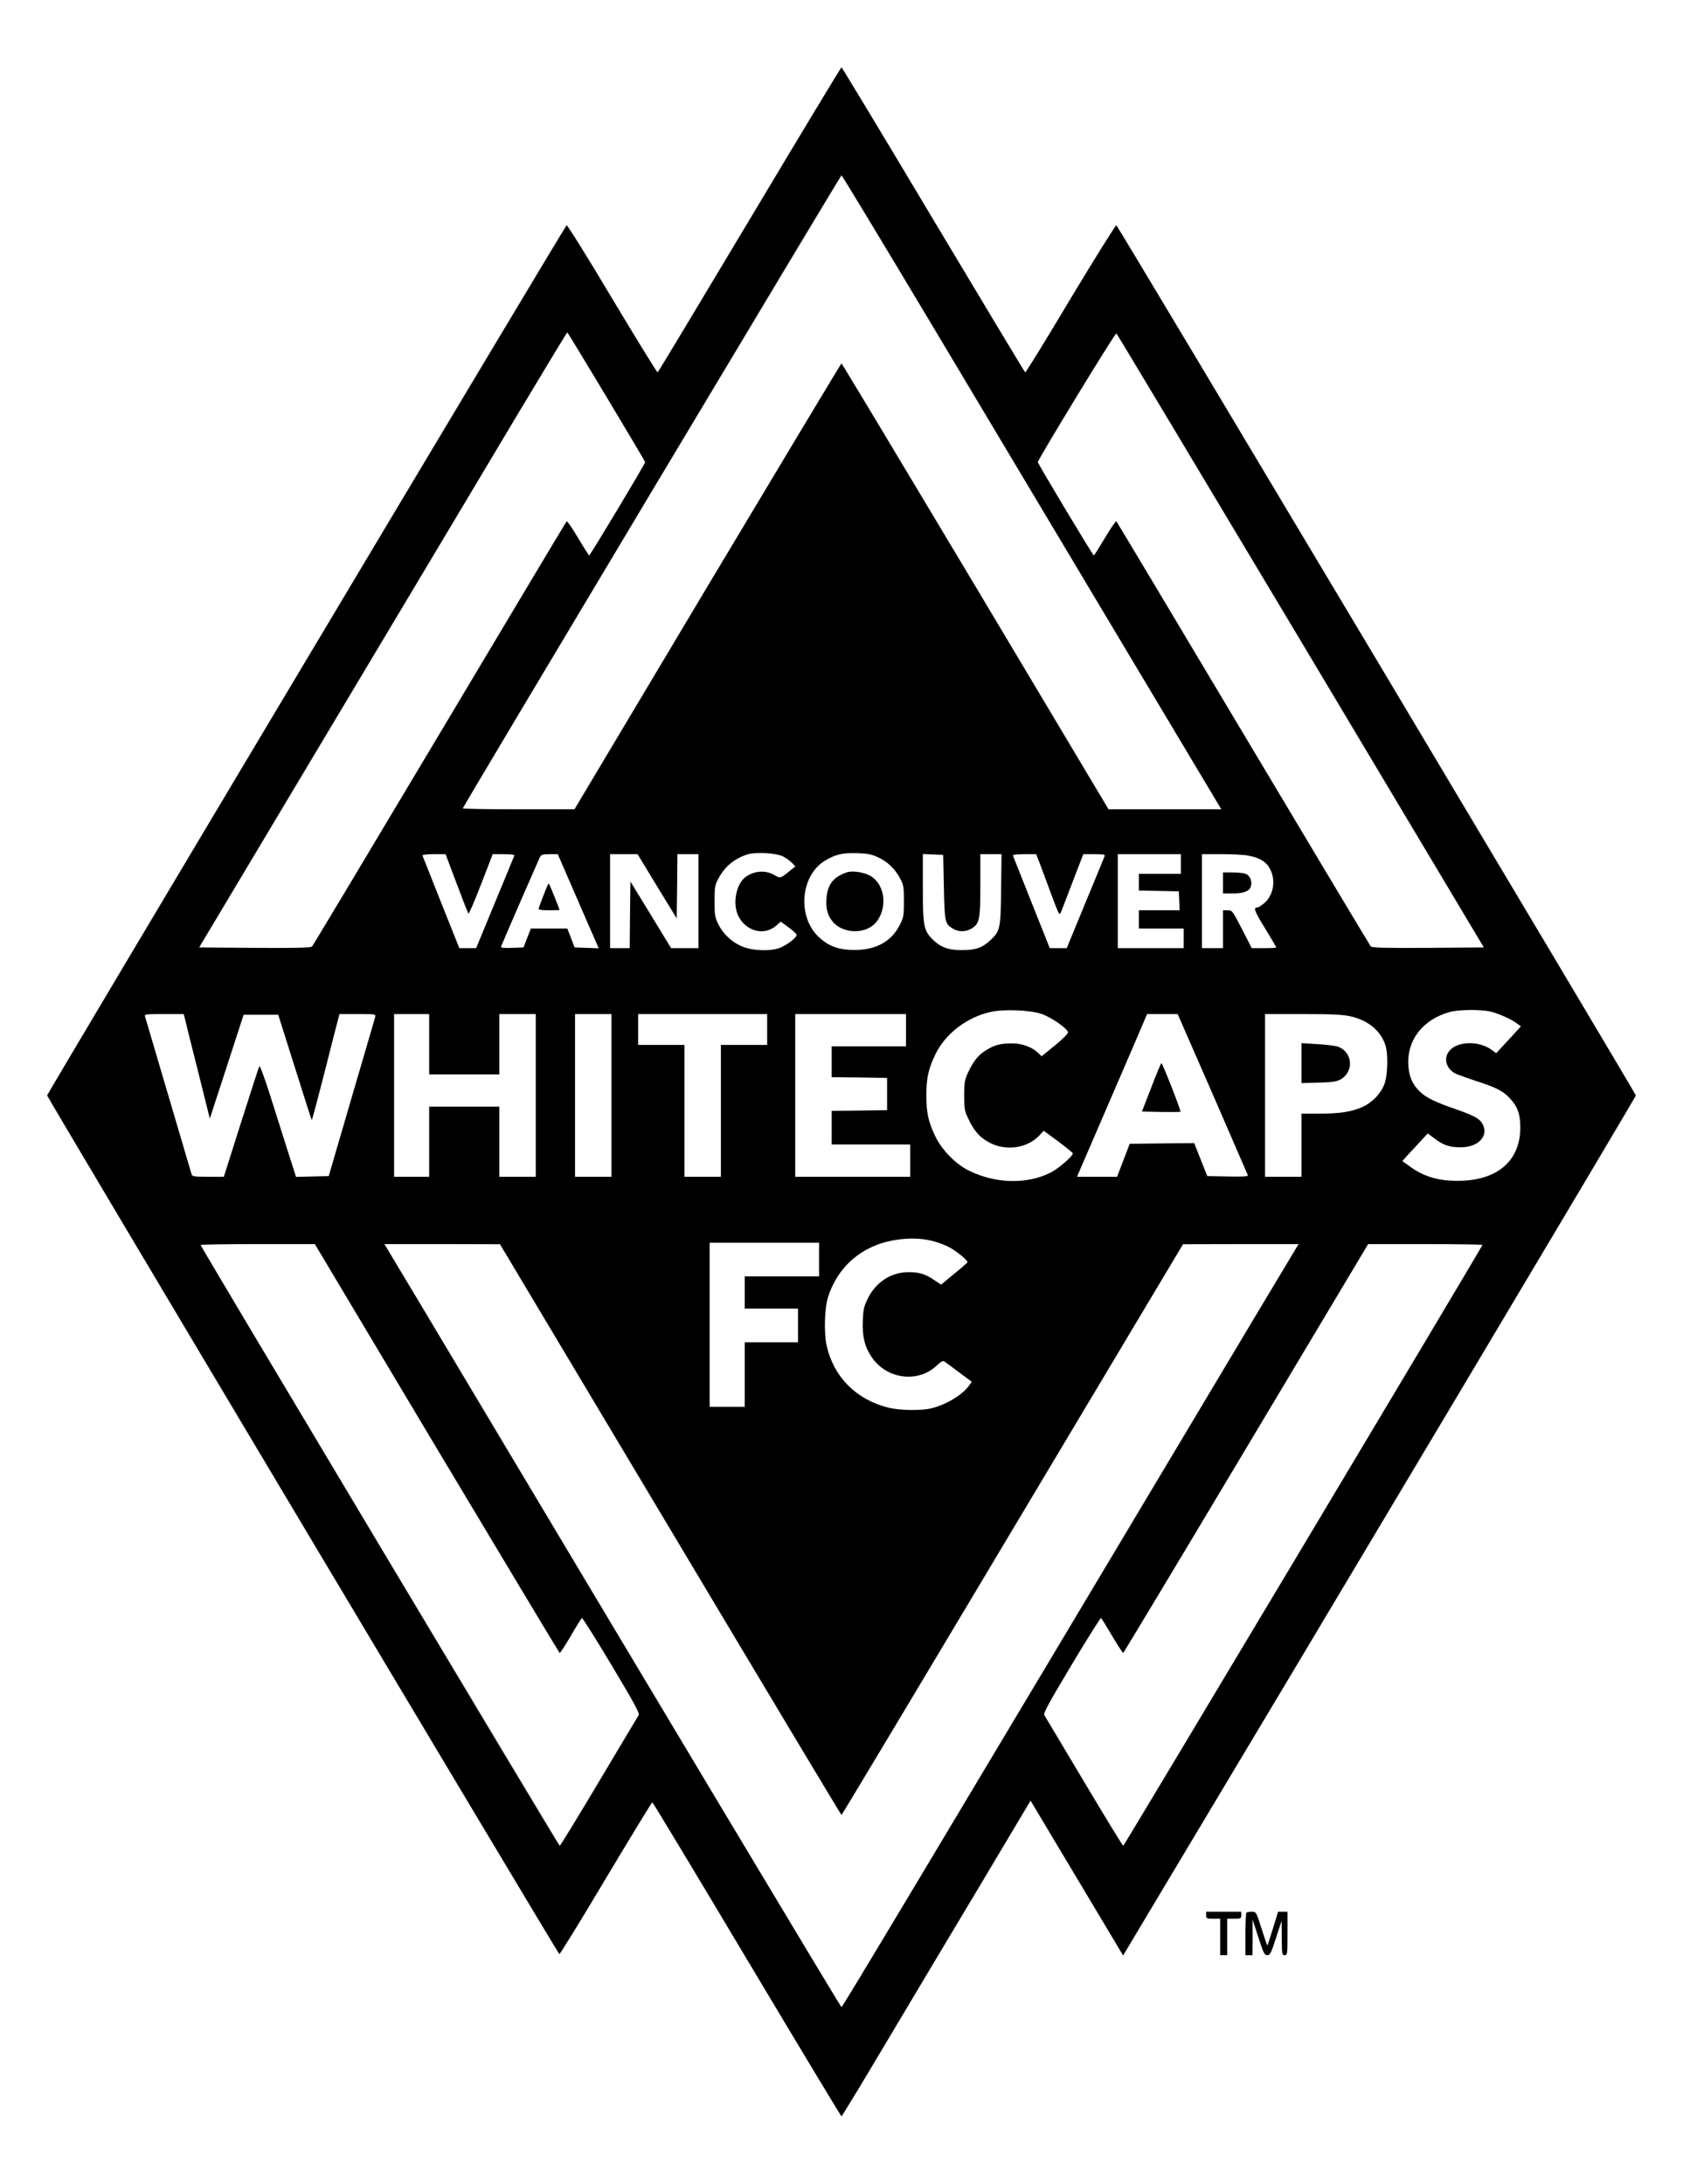 <?xml version="1.0" standalone="no"?>
<!DOCTYPE svg PUBLIC "-//W3C//DTD SVG 20010904//EN"
 "http://www.w3.org/TR/2001/REC-SVG-20010904/DTD/svg10.dtd">
<svg version="1.0" xmlns="http://www.w3.org/2000/svg"
 width="1200pt" height="1557pt" viewBox="0 0 1200 1557"
 preserveAspectRatio="xMidYMid meet">

<g transform="translate(0,1557) scale(0.1,-0.1)"
fill="#000000" stroke="none">
<path d="M5345 14005 c-357 -597 -652 -1088 -656 -1090 -3 -3 -149 234 -324
526 -175 295 -321 527 -325 523 -20 -20 -3703 -6190 -3704 -6204 0 -13 3633
-6103 3652 -6122 4 -3 153 239 331 538 179 299 328 544 332 544 4 0 308 -504
675 -1120 368 -616 671 -1119 674 -1119 3 0 148 239 322 532 174 293 477 799
672 1125 l354 594 330 -552 330 -552 80 134 c1389 2319 3576 5987 3576 5998
-1 13 -3684 6183 -3704 6204 -4 4 -151 -231 -326 -522 -174 -292 -320 -529
-324 -527 -4 2 -299 493 -656 1090 -356 597 -651 1085 -654 1085 -4 0 -298
-488 -655 -1085z m1306 -762 c354 -593 962 -1610 1350 -2260 l707 -1183 -402
0 -402 0 -949 1590 c-523 874 -952 1589 -955 1589 -3 0 -432 -715 -955 -1589
l-949 -1590 -398 0 c-219 0 -398 3 -398 7 0 11 2694 4513 2700 4513 4 0 297
-485 651 -1077z m-2327 -502 c152 -253 276 -462 276 -466 0 -12 -392 -665
-399 -665 -3 0 -39 57 -80 126 -41 69 -77 121 -81 117 -4 -4 -411 -685 -905
-1513 -494 -828 -903 -1511 -910 -1518 -8 -9 -98 -12 -408 -10 l-397 3 956
1600 c526 880 1116 1867 1310 2193 195 325 356 592 359 592 2 0 128 -207 279
-459z m4951 -1741 l1305 -2185 -397 -3 c-310 -2 -400 1 -409 10 -6 7 -415 690
-909 1518 -494 828 -901 1509 -905 1513 -4 4 -40 -48 -81 -117 -41 -69 -77
-126 -80 -126 -7 0 -399 654 -399 665 0 19 553 926 560 918 5 -4 596 -991
1315 -2193z m-3690 -1537 c22 -12 50 -32 63 -46 l23 -24 -43 -35 c-63 -51 -65
-51 -101 -30 -65 40 -145 36 -210 -10 -70 -50 -96 -196 -51 -282 56 -108 184
-139 268 -66 l33 29 56 -41 c32 -23 57 -47 57 -54 0 -18 -58 -64 -110 -88 -63
-29 -193 -27 -271 3 -76 29 -141 89 -176 159 -26 52 -28 67 -28 167 0 100 2
115 27 160 45 86 111 141 203 172 61 20 210 12 260 -14z m675 -5 c68 -31 122
-83 158 -151 25 -48 27 -61 27 -162 0 -100 -2 -115 -28 -167 -59 -119 -169
-181 -322 -181 -110 0 -181 24 -249 85 -165 144 -142 447 40 554 74 43 121 54
224 51 77 -2 105 -8 150 -29z m-3005 -185 c43 -115 81 -212 85 -216 4 -4 44
89 90 208 l83 215 79 0 c44 0 78 -4 76 -8 -1 -5 -64 -155 -138 -335 l-135
-327 -60 0 -60 0 -130 326 c-71 179 -131 330 -133 335 -2 5 34 9 81 9 l84 0
78 -207z m788 55 c36 -84 102 -235 146 -336 l80 -183 -86 3 -86 3 -26 68 -26
67 -130 0 -130 0 -26 -67 -26 -68 -83 -3 c-64 -2 -81 0 -77 10 16 42 269 622
277 638 9 16 21 20 69 20 l58 0 66 -152z m642 -77 l140 -229 3 229 2 229 75 0
75 0 0 -335 0 -335 -97 0 -98 0 -145 238 -145 237 -3 -237 -2 -238 -70 0 -70
0 0 335 0 335 98 0 98 0 139 -229z m2045 -6 c5 -250 8 -262 63 -295 41 -26 93
-25 135 0 56 35 62 63 62 310 l0 220 76 0 75 0 -3 -252 c-3 -285 -6 -298 -86
-370 -52 -47 -100 -62 -197 -62 -95 0 -152 22 -208 79 -61 62 -67 97 -67 367
l0 239 73 -3 72 -3 5 -230z m688 158 c16 -43 53 -142 82 -221 51 -136 54 -141
65 -115 6 15 45 115 85 221 l74 192 79 0 c59 0 78 -3 74 -12 -2 -7 -65 -158
-138 -335 l-133 -323 -60 0 -61 0 -130 326 c-71 179 -131 330 -133 335 -2 5
35 9 81 9 l85 0 30 -77z m1002 7 l0 -70 -150 0 -150 0 0 -60 0 -59 143 -3 142
-3 3 -67 3 -68 -146 0 -145 0 0 -65 0 -65 160 0 160 0 0 -70 0 -70 -235 0
-235 0 0 335 0 335 225 0 225 0 0 -70z m479 60 c75 -14 119 -38 147 -79 53
-80 40 -195 -27 -256 -22 -19 -46 -35 -53 -35 -32 0 -23 -23 54 -149 44 -72
80 -133 80 -136 0 -3 -39 -5 -87 -5 l-88 0 -69 135 c-68 132 -70 135 -103 135
l-33 0 0 -135 0 -135 -75 0 -75 0 0 335 0 335 139 0 c76 0 162 -4 190 -10z
m-1470 -1130 c71 -25 186 -106 186 -131 0 -9 -42 -51 -94 -93 l-94 -77 -26 25
c-43 41 -113 67 -184 67 -80 1 -130 -12 -188 -50 -55 -34 -88 -76 -126 -156
-25 -54 -28 -71 -28 -165 0 -97 2 -110 31 -170 42 -88 83 -133 156 -170 116
-58 263 -35 347 53 l33 35 102 -75 c55 -41 103 -80 105 -85 6 -17 -103 -112
-162 -140 -168 -83 -387 -77 -575 14 -96 46 -198 150 -244 248 -49 103 -63
167 -63 290 0 123 14 187 63 290 69 147 224 267 394 305 95 22 285 14 367 -15z
m3193 19 c57 -12 158 -57 197 -88 l25 -19 -88 -96 -88 -95 -31 23 c-91 67
-243 64 -302 -5 -45 -54 -25 -128 44 -164 15 -7 79 -30 142 -51 141 -45 194
-71 241 -121 58 -60 78 -114 78 -213 -1 -227 -150 -365 -407 -378 -160 -7
-274 23 -384 104 l-50 36 42 47 c24 25 64 69 91 98 l48 52 51 -38 c60 -46 106
-61 183 -61 121 0 196 73 162 155 -19 46 -57 68 -188 114 -155 53 -218 84
-265 129 -52 51 -75 103 -81 182 -13 183 102 332 296 385 59 17 214 19 284 4z
m-9305 -46 c3 -16 45 -183 93 -373 l86 -345 103 315 c56 173 110 340 120 370
l18 55 123 0 124 0 118 -374 c65 -206 119 -376 121 -377 2 -2 43 153 92 344
48 191 92 362 97 380 l9 32 130 0 c129 0 129 0 124 -22 -4 -13 -79 -273 -169
-578 l-162 -555 -116 -3 -117 -3 -65 203 c-35 112 -93 292 -127 401 -35 108
-66 192 -70 185 -4 -7 -62 -187 -130 -400 l-123 -388 -112 0 c-99 0 -113 2
-118 18 -4 12 -298 1009 -332 1125 -5 16 6 17 135 17 l141 0 7 -27z m1743
-188 l0 -215 250 0 250 0 0 215 0 215 130 0 130 0 0 -580 0 -580 -130 0 -130
0 0 250 0 250 -250 0 -250 0 0 -250 0 -250 -125 0 -125 0 0 580 0 580 125 0
125 0 0 -215z m1300 -365 l0 -580 -130 0 -130 0 0 580 0 580 130 0 130 0 0
-580z m1110 470 l0 -110 -165 0 -165 0 0 -470 0 -470 -130 0 -130 0 0 470 0
470 -165 0 -165 0 0 110 0 110 460 0 460 0 0 -110z m990 -5 l0 -115 -265 0
-265 0 0 -110 0 -110 198 -2 197 -3 0 -115 0 -115 -197 -3 -198 -2 0 -120 0
-120 280 0 280 0 0 -115 0 -115 -410 0 -410 0 0 580 0 580 395 0 395 0 0 -115z
m2185 -452 c136 -313 249 -574 252 -581 4 -10 -26 -12 -142 -10 l-147 3 -47
118 -46 117 -230 -2 -230 -3 -45 -117 -45 -118 -142 0 -143 0 9 23 c5 12 110
256 234 542 124 287 232 537 240 558 l16 37 109 0 109 0 248 -567z m984 551
c130 -29 223 -109 252 -216 16 -59 13 -189 -5 -252 -21 -73 -87 -145 -163
-179 -76 -34 -161 -47 -310 -47 l-123 0 0 -225 0 -225 -130 0 -130 0 0 580 0
580 271 0 c208 0 286 -4 338 -16z m-2991 -1599 c35 -8 87 -26 116 -40 55 -26
149 -101 144 -115 -2 -4 -45 -42 -96 -83 l-92 -76 -51 34 c-60 41 -105 55
-181 55 -123 0 -232 -70 -290 -187 -28 -57 -33 -79 -36 -158 -5 -112 13 -187
64 -262 108 -158 333 -186 466 -56 24 23 41 33 50 27 7 -4 54 -39 105 -77 l92
-69 -21 -29 c-49 -66 -164 -135 -268 -160 -73 -18 -229 -15 -310 6 -227 58
-386 219 -436 441 -20 90 -15 269 10 346 57 178 180 309 352 374 118 44 268
56 382 29z m-798 -135 l0 -120 -265 0 -265 0 0 -115 0 -115 190 0 190 0 0
-120 0 -120 -190 0 -190 0 0 -230 0 -230 -125 0 -125 0 0 585 0 585 390 0 390
0 0 -120z m-2726 -1346 c479 -800 873 -1457 876 -1459 4 -2 39 52 79 120 40
69 76 127 80 129 4 3 99 -148 211 -335 162 -271 202 -344 194 -357 -6 -9 -133
-223 -283 -474 -150 -252 -276 -458 -280 -458 -6 0 -2561 4273 -2561 4284 0 3
183 6 408 6 l407 0 869 -1456z m1666 -579 c668 -1119 1217 -2035 1220 -2035 3
0 552 916 1220 2035 l1215 2034 412 1 412 0 -328 -547 c-2408 -4032 -2924
-4893 -2931 -4893 -6 0 -1261 2095 -3006 5018 l-253 422 412 0 412 -1 1215
-2034z m5790 2029 c0 -11 -2555 -4283 -2561 -4284 -4 0 -130 206 -280 458
-150 251 -277 465 -283 474 -8 13 32 86 194 357 112 187 207 338 211 336 3 -3
39 -61 79 -129 41 -69 76 -123 79 -121 3 2 398 658 876 1459 l870 1456 408 0
c224 0 407 -3 407 -6z"/>
<path d="M6040 9351 c-95 -31 -140 -86 -147 -184 -6 -74 7 -124 45 -169 77
-91 246 -89 314 3 78 105 56 264 -45 324 -46 26 -127 39 -167 26z"/>
<path d="M3906 9262 c-8 -14 -66 -165 -66 -174 0 -5 34 -8 75 -8 41 0 75 1 75
3 0 5 -72 182 -75 185 -2 2 -6 -1 -9 -6z"/>
<path d="M8720 9275 l0 -75 64 0 c82 0 122 14 134 48 12 36 -3 77 -34 91 -14
6 -56 11 -94 11 l-70 0 0 -75z"/>
<path d="M8209 7817 l-67 -172 136 -3 c74 -1 137 -1 139 2 5 5 -128 346 -136
346 -3 0 -36 -78 -72 -173z"/>
<path d="M9280 7990 l0 -142 123 3 c100 3 128 8 157 24 100 59 82 204 -29 235
-20 5 -84 13 -143 16 l-108 7 0 -143z"/>
<path d="M8600 1915 c0 -23 3 -25 50 -25 l50 0 0 -130 0 -130 25 0 25 0 0 130
0 130 50 0 c47 0 50 2 50 25 l0 25 -125 0 -125 0 0 -25z"/>
<path d="M8887 1933 c-4 -3 -7 -73 -7 -155 l0 -148 25 0 25 0 1 128 0 127 41
-127 c37 -114 44 -128 64 -128 20 0 27 14 62 123 l40 122 1 -122 c1 -116 2
-123 21 -123 19 0 20 7 20 155 l0 155 -33 0 -34 0 -37 -120 c-20 -66 -38 -120
-40 -120 -2 0 -20 54 -41 120 -38 120 -39 120 -70 120 -17 0 -35 -3 -38 -7z"/>
</g>
</svg>
